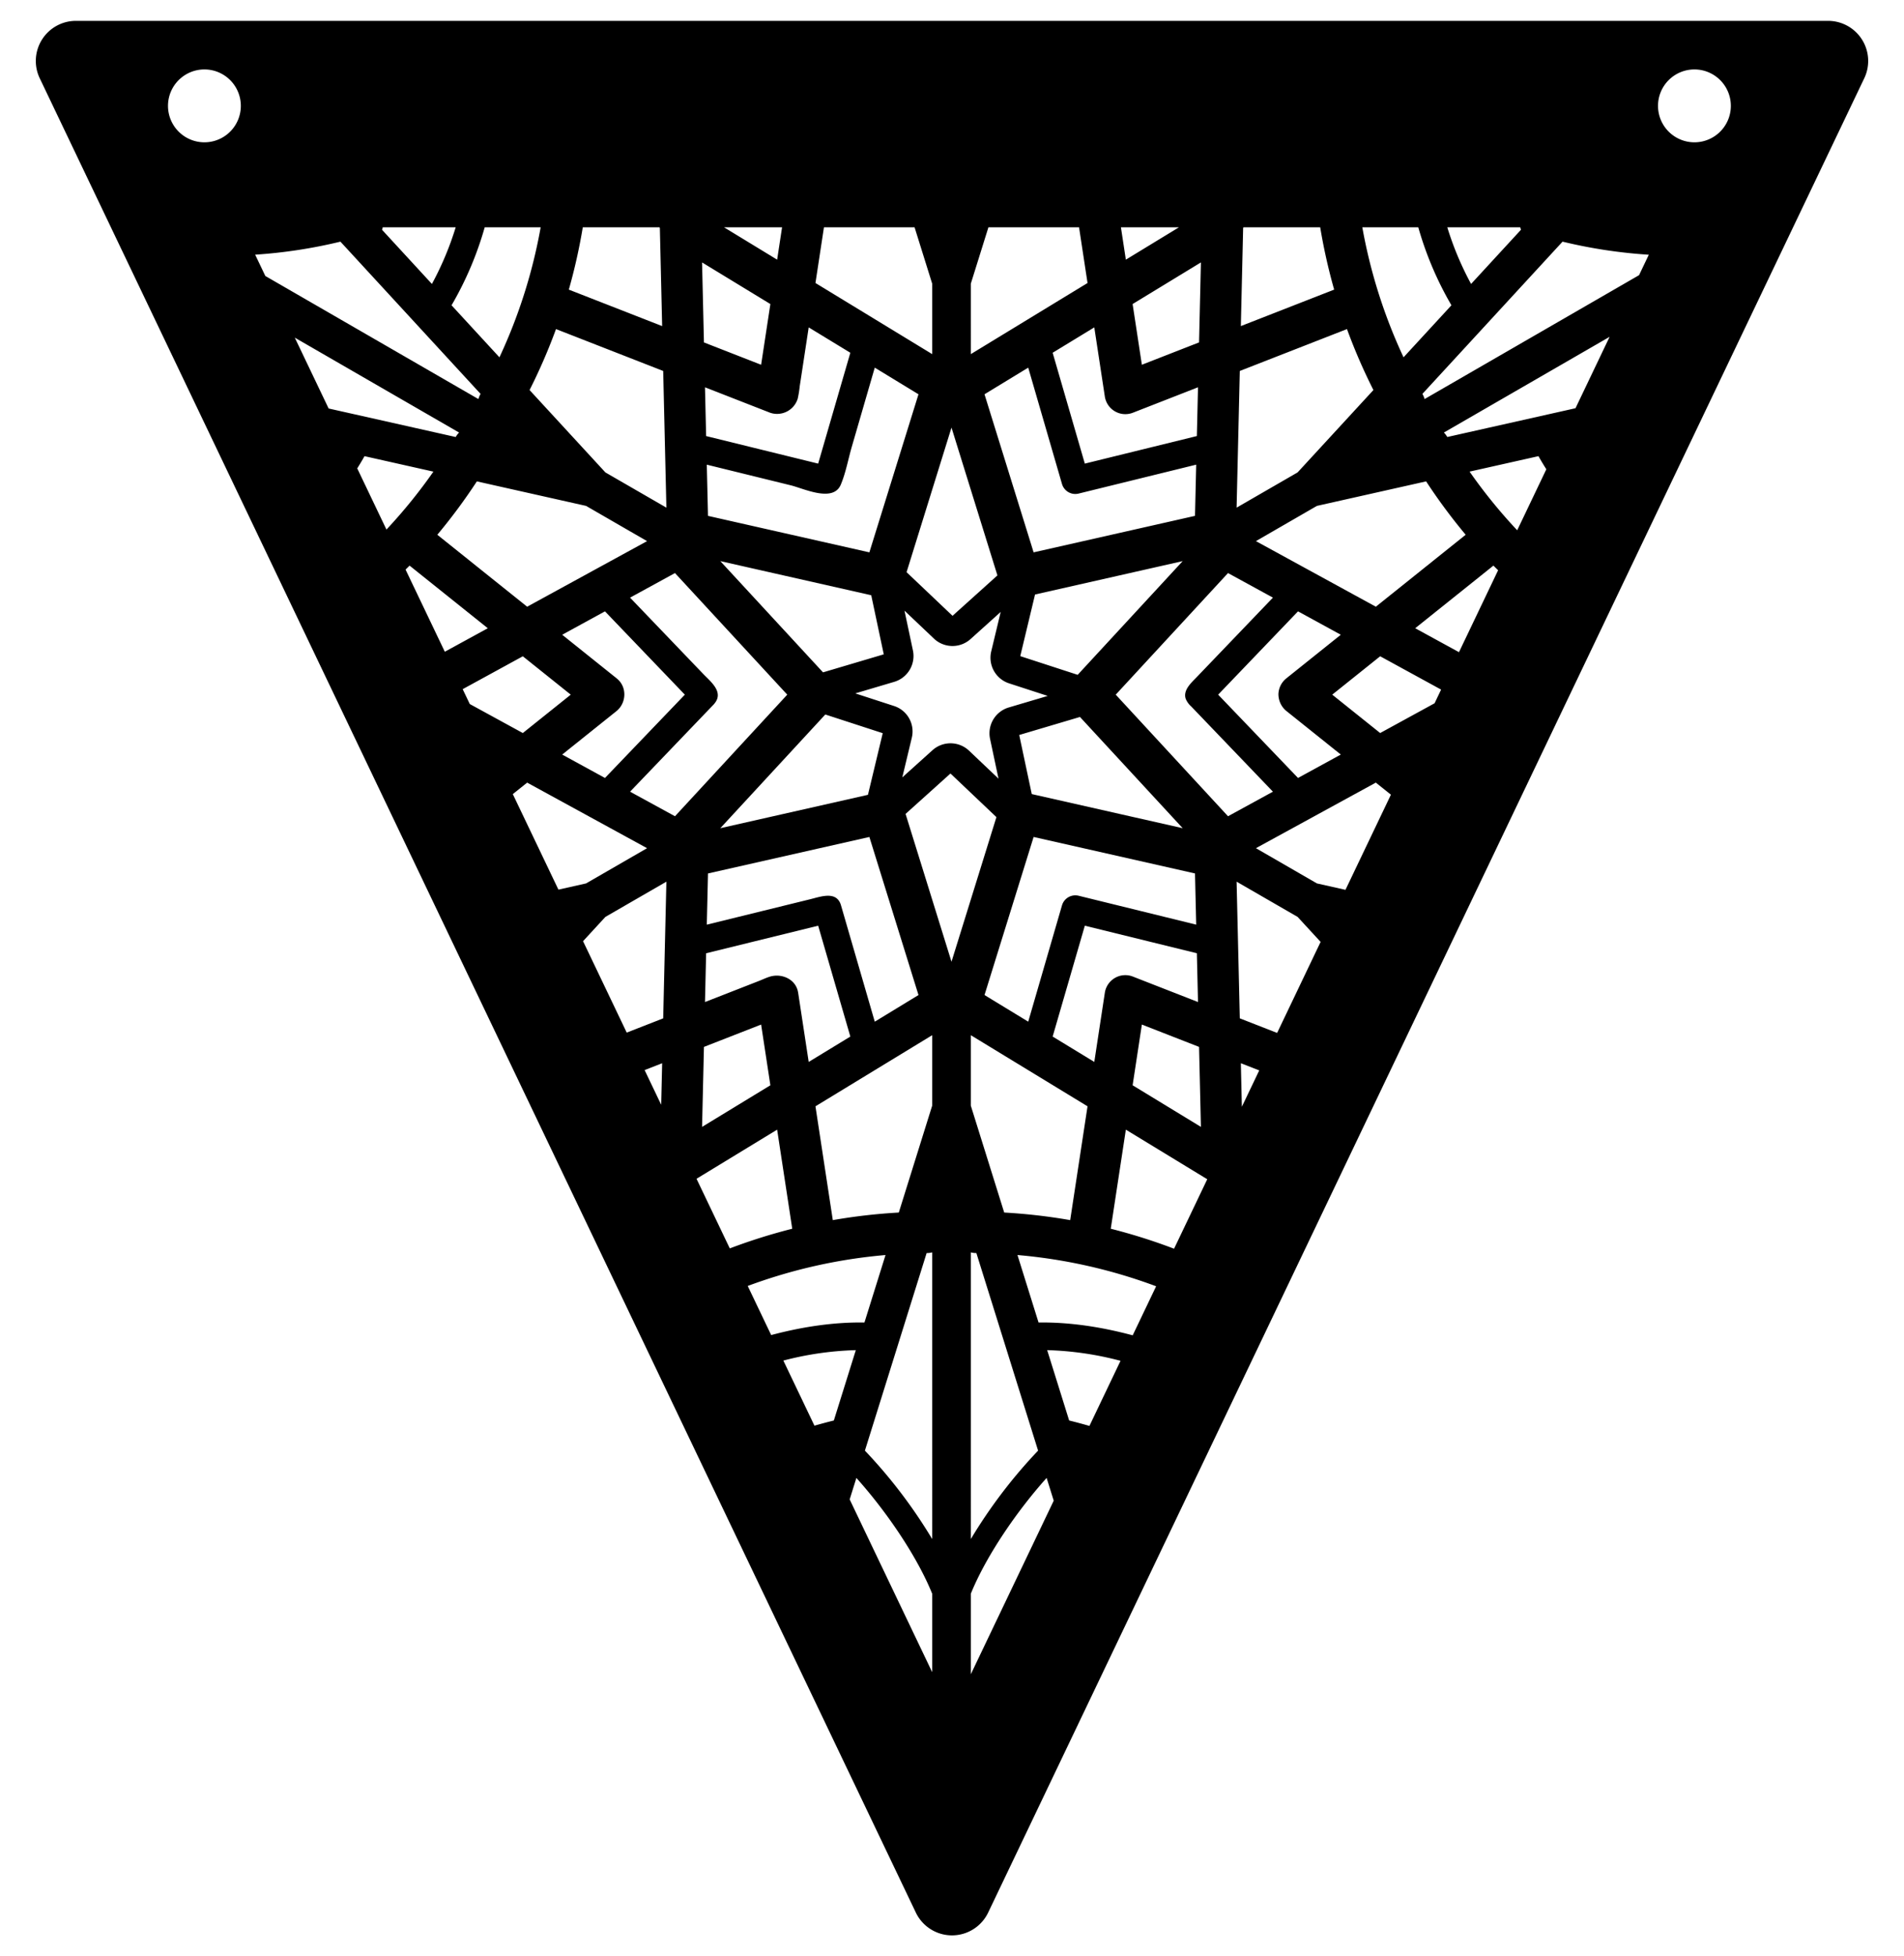 <svg id="Слой_1" data-name="Слой 1" xmlns="http://www.w3.org/2000/svg" viewBox="0 0 1003 1030"><title>Christmas flags</title><path d="M963.009,10.983H39.991A21.122,21.122,0,0,0,20.933,41.211l461.509,965.792a21.122,21.122,0,0,0,38.115,0l461.509-965.792A21.121,21.121,0,0,0,963.009,10.983Zm-70.408,25.578a19.183,19.183,0,1,1-19.183,19.183A19.183,19.183,0,0,1,892.602,36.56ZM755.715,370.292l-28.66,15.666-25.25-20.206,25.25-20.206,32.101,17.546ZM511.414,659.4a10.877,10.877,0,0,0,2.679.365c.083.001.165.004.248.005L546.851,763.788a266.742,266.742,0,0,0-35.436,46.553Zm-.001-77.242V545.056l61.485,37.44L563.762,642.423a298.724,298.724,0,0,0-34.76-3.988ZM324.987,357.298c-.021-.017-.036-.039-.057-.056l-28.777-23.029,22.539-12.32,42.07,43.862-42.071,43.861-22.537-12.319,28.644-22.923c.033-.025.065-.052.161-.134C330.083,369.874,330.315,361.612,324.987,357.298Zm-16.253-90.93,32.131,18.551L277.699,319.445l-47.33-37.876a298.72,298.72,0,0,0,20.834-28.109Zm-29.765-60.998a298.732,298.732,0,0,0,13.926-32.098l56.466,22.051,1.683,71.968-32.132-18.551ZM376.084,370.788c.129-.135.221-.29.338-.433,4.966-6.033-2.109-11.478-5.928-15.459-6.103-6.363-31.827-33.181-38.585-40.227L355.57,301.736l59.145,64.019-59.144,64.019L331.91,416.841ZM596.756,217.325l34.334-13.408-.601,25.68-59.021,14.505-16.949-58.366,21.938-13.36s5.555,36.438,5.559,36.453a10.929,10.929,0,0,0,14.738,8.496Zm-.111-57.242,35.983-21.912-.985,42.117-30.124,11.764Zm-37.194,94.772a7.298,7.298,0,0,0,8.715,5.032l61.972-15.231-.63,26.958L544.493,290.826l-25.87-83.23,23.032-14.025ZM458.952,313.407l6.603,31.118-31.998,9.485-54.108-58.569ZM434.76,376.198l30.249,9.841-7.784,32.453-77.775,17.575Zm23.216,64.486,25.871,83.229-23.032,14.026s-17.783-61.234-17.797-61.283c-2.243-7.723-10.563-4.579-15.977-3.248l-25.422,6.248-29.287,7.197.63-26.957Zm17.343-31.374,5.04-21.015a14.064,14.064,0,0,0-9.32-16.544l-20.481-6.664,20.719-6.142a14.204,14.204,0,0,0,9.682-16.275l-4.486-21.139,15.673,14.867a14.229,14.229,0,0,0,18.941.253l16.064-14.454-5.04,21.012a14.197,14.197,0,0,0,9.252,16.525l20.55,6.685L531.194,372.563a14.178,14.178,0,0,0-9.682,16.275l4.485,21.136-15.686-14.879a14.213,14.213,0,0,0-18.929-.238ZM544.493,440.682l85.016,19.211.63,26.957L568.168,471.622a7.324,7.324,0,0,0-8.715,5.031l-17.795,61.282-23.032-14.025Zm-.976-22.582-6.602-31.114,31.997-9.487L623.021,436.065Zm24.192-62.79-30.248-9.839,7.784-32.454,77.773-17.576Zm-42.282-52.346-23.646,21.276L477.567,301.271l23.667-76.143Zm-67.453-12.137-85.014-19.211-.63-26.958q22.124,5.437,44.249,10.874c6.832,1.679,22.292,9.203,26.323-.324,2.646-6.253,3.928-13.487,5.818-19.995q6.046-20.82,12.092-41.641l23.032,14.025Zm-26.976-46.724-59.02-14.504-.6-25.678s34.267,13.382,34.361,13.415a11.369,11.369,0,0,0,14.502-7.478,55.91,55.91,0,0,0,1.033-6.416l3.98-26.105q.378-2.479.756-4.958L447.947,185.737Zm-30.05-52.047-30.123-11.764-.985-42.117,35.982,21.911Zm-30.122,359.164L400.95,539.455l4.874,31.971L369.842,593.337Zm34.867-37.03c-1.959.57-3.945,1.542-5.864,2.291q-12.263,4.789-24.526,9.578l-3.925,1.533.6-25.679L430.999,487.407l16.95,58.366L426.011,559.132l-5.555-36.436c-.003-.022-.152-.807-.248-1.172C418.553,515.29,411.589,512.474,405.693,514.189Zm85.365,30.866v37.105l-17.587,56.275a298.698,298.698,0,0,0-34.762,3.989l-9.137-59.927ZM488.13,659.77c.083-.001.165-.004.248-.005a10.881,10.881,0,0,0,2.68-.366l.001,150.941a266.676,266.676,0,0,0-35.437-46.551ZM477.041,428.548l23.649-21.28,24.212,22.968-23.667,76.147Zm77.481,117.222,16.948-58.363,59.021,14.503.601,25.678-34.333-13.407c-.018-.007-.036-.011-.054-.018a10.908,10.908,0,0,0-14.69,8.532l-5.555,36.434Zm46.999-6.316,30.123,11.763.985,42.115-35.982-21.911Zm-13.768-173.7,59.144-64.019,23.661,12.933q-8.028,8.37-16.056,16.739-12.068,12.582-24.136,25.163c-2.781,2.9-7.185,6.727-5.791,11.254a10.967,10.967,0,0,0,2.968,4.171q4.299,4.481,8.597,8.963,12.933,13.484,25.866,26.967,4.276,4.457,8.552,8.915l-23.659,12.933Zm53.953,0L683.776,321.891l22.538,12.319-28.777,23.028c-.022.018-.038.041-.06.059a11.085,11.085,0,0,0-4.017,8.04,11.447,11.447,0,0,0,4.077,8.929l.064.051c.016.012.031.026.047.038l28.666,22.939L683.777,409.614Zm83.062-46.311L661.601,284.916,693.732,266.365l57.531-12.908a298.715,298.715,0,0,0,20.835,28.109Zm-73.344-52.156,1.683-71.968,56.463-22.05a298.766,298.766,0,0,0,13.926,32.098l-39.942,43.37Zm99.022-57.172a10.898,10.898,0,0,0-1.023-2.503c-.041-.072-.08-.146-.121-.218l73.828-80.162a264.452,264.452,0,0,0,45.438,6.893l-5.141,10.759Zm50.757-89.122-26.262,28.516a162.225,162.225,0,0,1-12.521-29.819h38.426C800.967,120.118,801.081,120.565,801.204,120.992ZM764.597,160.739l-25.227,27.392a276.395,276.395,0,0,1-21.719-68.443h29.48A177.557,177.557,0,0,0,764.597,160.739Zm-61.78-8.247-49.157,19.197,1.209-51.681.185-.32h40.411A300.722,300.722,0,0,0,702.817,152.492ZM593.083,136.716l-2.596-17.028h30.558Zm-20.186,12.293-61.484,37.442V149.35l9.27-29.661h47.744Zm-81.84.34v37.103l-61.485-37.441,4.471-29.324h47.744Zm-81.671-12.63-27.968-17.031h30.564Zm-61.785-16.71,1.209,51.683-49.16-19.198a300.718,300.718,0,0,0,7.352-32.807h40.413Zm-84.504,68.125-25.228-27.392a177.556,177.556,0,0,0,17.467-41.054h29.48A276.362,276.362,0,0,1,263.096,188.135Zm-35.572-38.623-26.262-28.515c.123-.428.237-.877.359-1.308h38.425A162.21,162.21,0,0,1,227.524,149.511Zm25.638,57.885c-.041.072-.079.145-.12.217a10.895,10.895,0,0,0-1.023,2.504L139.779,145.317,134.416,134.093a264.238,264.238,0,0,0,44.917-6.858ZM155.291,177.778l86.549,49.969a10.888,10.888,0,0,0-1.657,2.137c-.042.072-.089.141-.131.213L173.116,215.08Zm36.728,62.405,36.29,8.142a274.1,274.1,0,0,1-24.732,30.5l-15.39-32.206C189.52,244.488,190.812,242.346,192.019,240.183Zm21.628,59.715c.696-.703,1.419-1.381,2.107-2.091l41.206,32.975-22.641,12.375ZM275.413,345.55l25.25,20.206-25.249,20.206L247.475,370.69l-3.739-7.826Zm2.287,66.516,63.166,34.526L308.732,465.144l-14.56,3.267-24.034-50.295Zm29.442,83.487,11.77-12.78L351.044,464.221l-1.682,71.967-19.216,7.504Zm41.668,64.264-.511,21.864-8.724-18.258Zm18.111,60.834,42.466-25.861,7.954,52.173a301.262,301.262,0,0,0-32.9,10.353ZM466.483,660.798,455.379,696.328c-15.792-.234-32.351,2.147-49.135,6.615l-12.354-25.854A276.872,276.872,0,0,1,466.483,660.798Zm-15.652,50.083-11.575,37.037c-3.35.834-6.763,1.753-10.217,2.728l-16.376-34.269A167.864,167.864,0,0,1,450.831,710.881ZM447.595,789.477l3.534-11.309c15.556,17.32,31.834,40.986,39.931,60.964l0,41.304Zm63.821,92.055L511.415,839.13c8.096-19.977,24.373-43.642,39.93-60.962l3.742,11.973Zm51.801-133.616-11.575-37.037a168.25,168.25,0,0,1,38.635,5.622l-16.378,34.273C570.286,749.747,566.718,748.787,563.217,747.916Zm-16.121-51.585-11.105-35.534a276.942,276.942,0,0,1,73.042,16.455L596.69,703.079C579.752,698.531,563.034,696.1,547.096,696.331Zm38.035-49.37,7.954-52.172,42.876,26.109-17.481,36.583A301.387,301.387,0,0,0,585.131,646.961Zm69.067-64.226-.536-22.921,9.682,3.781Zm-1.089-46.549-1.683-71.967,32.132,18.55,12.12,13.159L672.773,543.864Zm40.628-71.045L661.604,446.589l63.166-34.527,7.946,6.359-23.938,50.094Zm74.835-121.756L745.508,330.778l41.206-32.975c.806.831,1.652,1.627,2.469,2.449Zm30.67-64.183a274.078,274.078,0,0,1-25.086-30.882l36.292-8.143c1.297,2.325,2.695,4.625,4.139,6.913Zm-36.829-49.109c-.043-.072-.089-.141-.132-.213a10.893,10.893,0,0,0-1.656-2.137l87.29-50.398-17.965,37.595ZM107.683,36.56A19.183,19.183,0,1,1,88.499,55.744,19.183,19.183,0,0,1,107.683,36.56Z"/></svg>